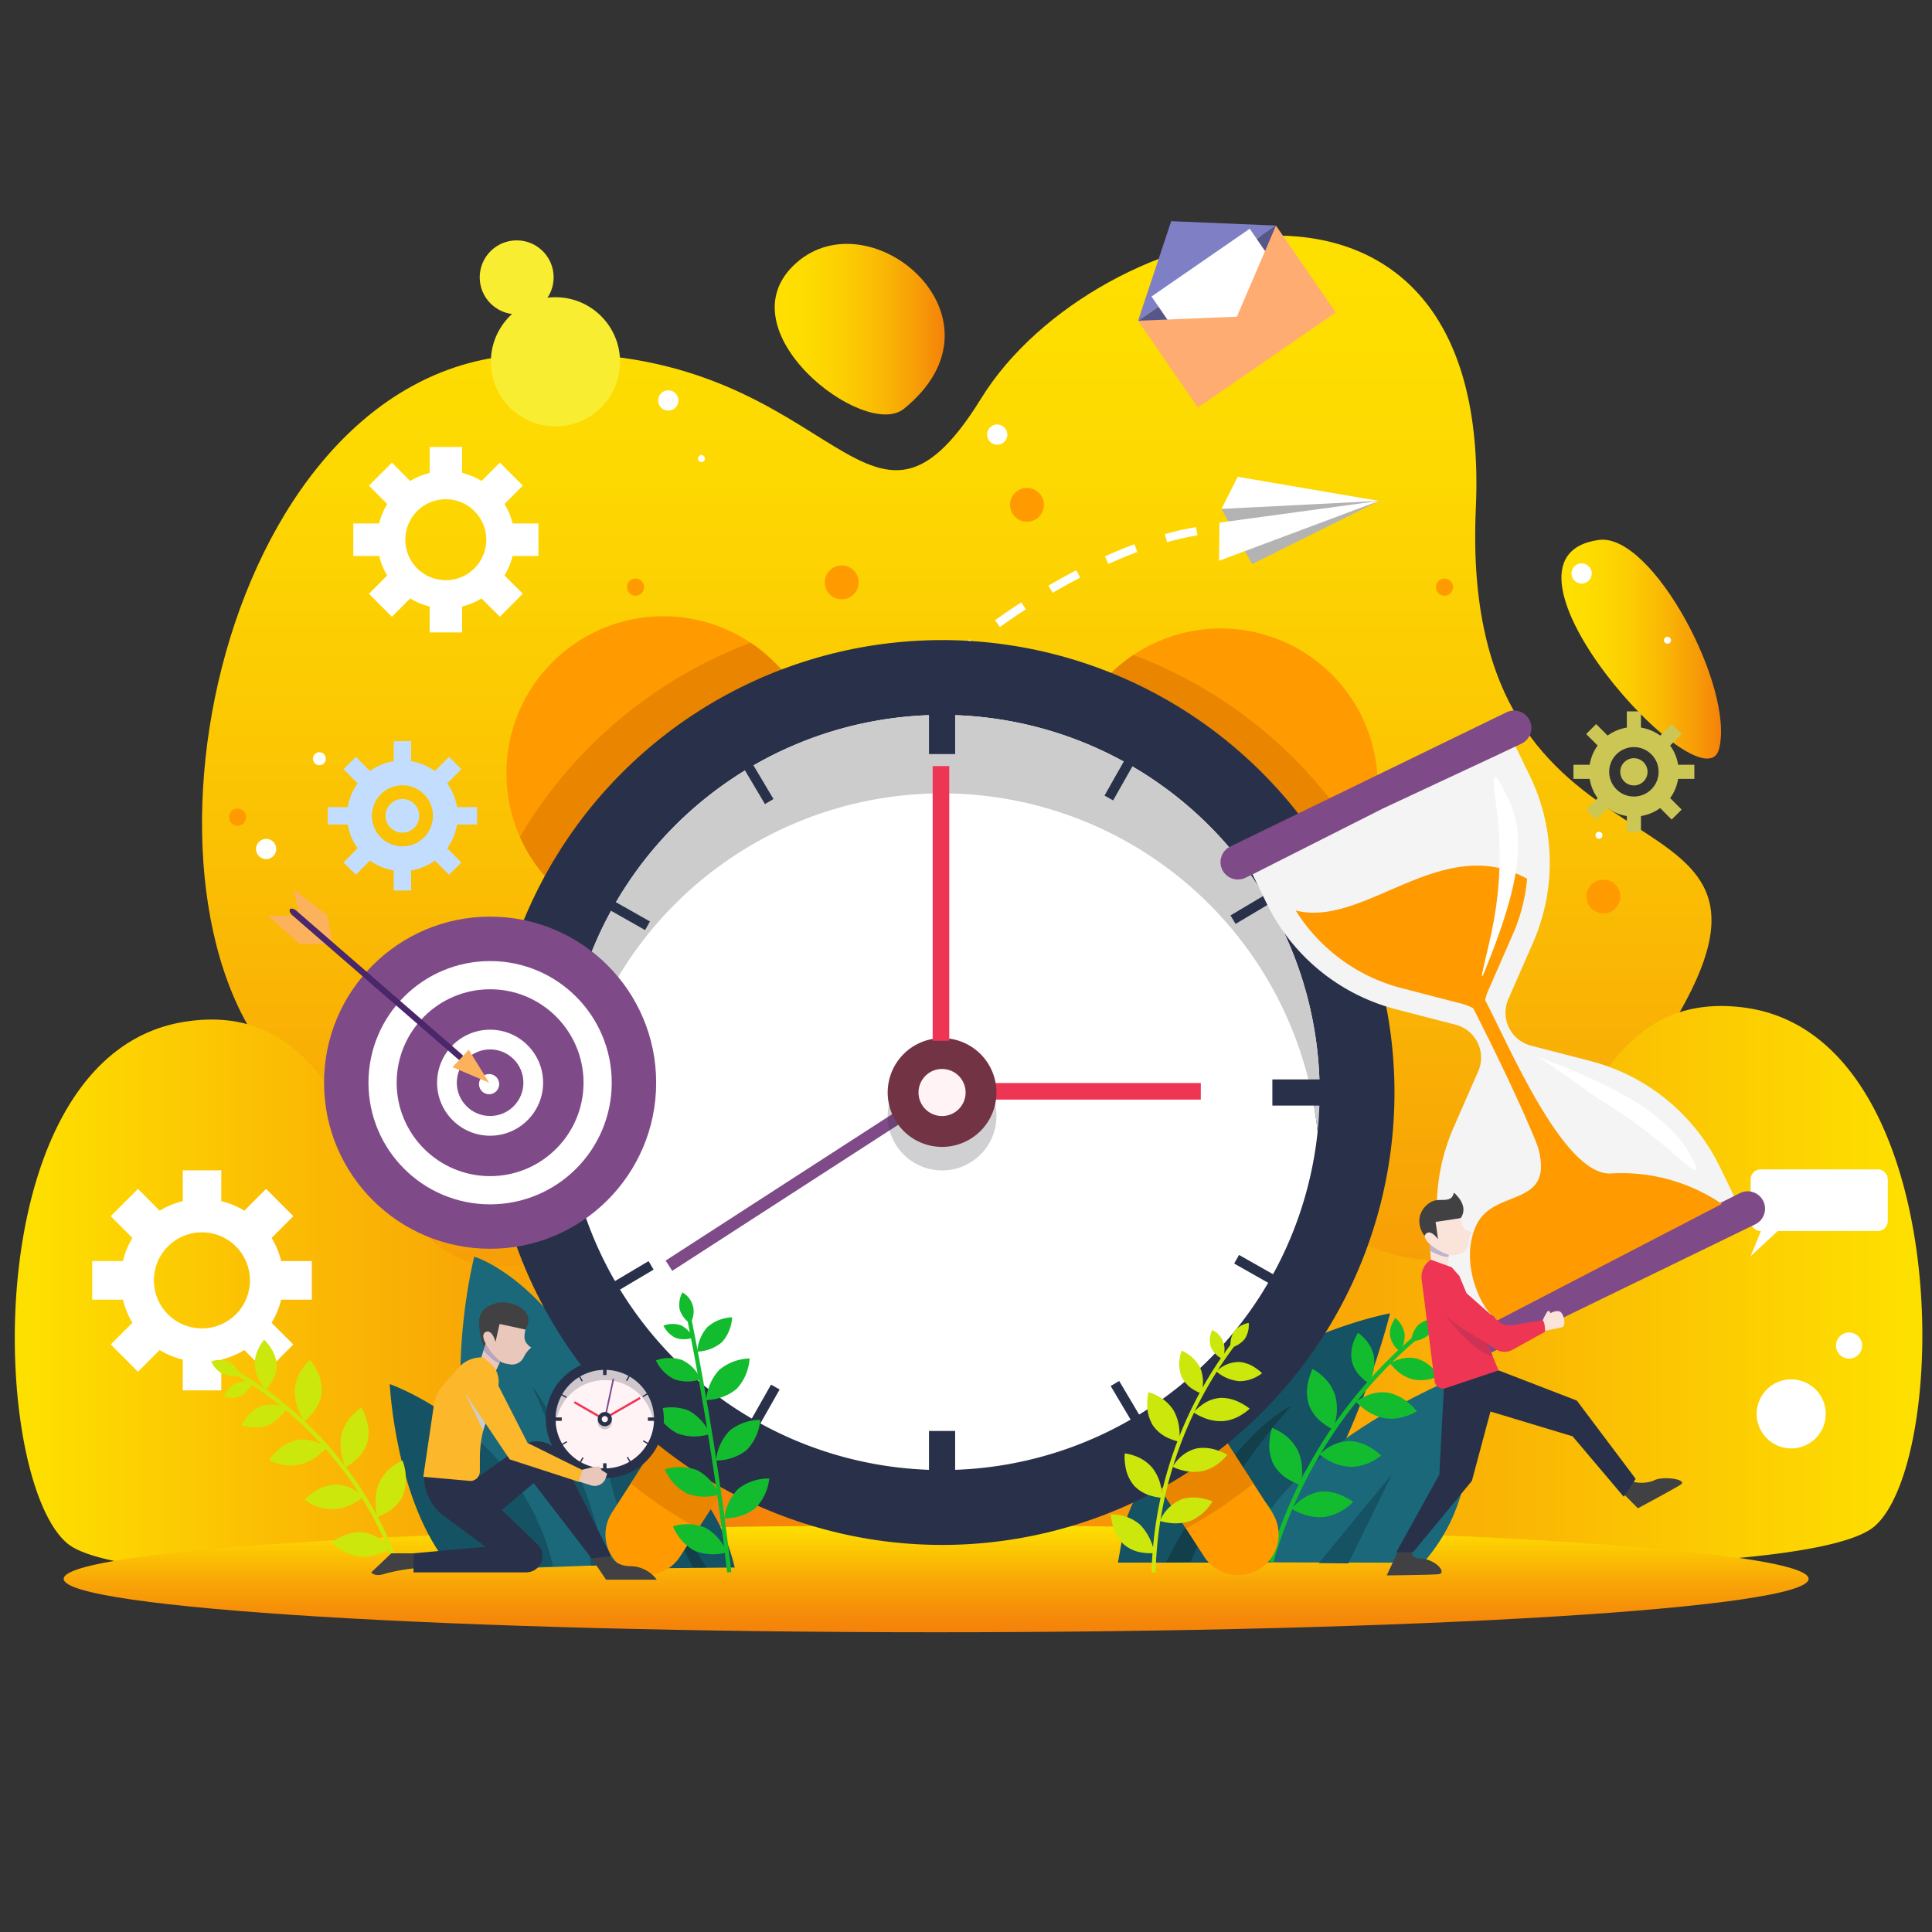 <svg xmlns="http://www.w3.org/2000/svg" xmlns:xlink="http://www.w3.org/1999/xlink" width="200" height="200" viewBox="0 0 200 200"><rect x="0" y="0" width="200" height="200" fill="#333333" stroke="none"/><defs><style>.cls-1{isolation:isolate;}.cls-2{fill:url(#linear-gradient);}.cls-3{fill:url(#linear-gradient-2);}.cls-4{fill:url(#linear-gradient-3);}.cls-5{fill:url(#linear-gradient-4);}.cls-6{fill:url(#linear-gradient-5);}.cls-7{fill:url(#linear-gradient-6);}.cls-8{fill:#fff;}.cls-9{fill:#565689;}.cls-10,.cls-34{fill:#7f7fc6;}.cls-11{fill:#ffac73;}.cls-12{fill:#ff9a00;}.cls-13{fill:#f9ed32;}.cls-14{fill:#c3ddff;}.cls-15{fill:#ccc755;}.cls-16{fill:#b3b3b3;}.cls-17{fill:#155263;}.cls-18{fill:#123f49;}.cls-19{fill:#1b687a;}.cls-20{fill:#13bc2f;}.cls-21{fill:#cce70c;}.cls-22{fill:#ea8500;}.cls-23{fill:#283149;}.cls-24{fill:#ccc;mix-blend-mode:multiply;}.cls-25{fill:#ef3554;}.cls-26{fill:#7f4a88;}.cls-27{fill:#2b2b3a;opacity:0.22;}.cls-28{fill:#723344;}.cls-29{fill:#fff3f6;}.cls-30{fill:#fcb15d;}.cls-31{fill:#4a266a;}.cls-32{fill:#414042;}.cls-33{fill:#eac7bb;}.cls-34{opacity:0.47;}.cls-35{fill:#fcb72b;}.cls-36{fill:#f4f4f4;}.cls-37{fill:#fae3d9;}.cls-38{fill:#ce3254;}</style><linearGradient id="linear-gradient" x1="99.044" y1="24.387" x2="99.044" y2="162.502" gradientUnits="userSpaceOnUse"><stop offset="0.011" stop-color="#fee000"/><stop offset="0.184" stop-color="#fdd801"/><stop offset="0.46" stop-color="#fbc003"/><stop offset="0.803" stop-color="#f79b07"/><stop offset="1" stop-color="#f5820a"/></linearGradient><linearGradient id="linear-gradient-2" x1="161.638" y1="67.198" x2="178.16" y2="67.198" gradientUnits="userSpaceOnUse"><stop offset="0.011" stop-color="#fee000"/><stop offset="0.202" stop-color="#fedb00"/><stop offset="0.412" stop-color="#fcce02"/><stop offset="0.632" stop-color="#fab804"/><stop offset="0.857" stop-color="#f79a07"/><stop offset="1" stop-color="#f5820a"/></linearGradient><linearGradient id="linear-gradient-3" x1="1.53" y1="134.344" x2="134.27" y2="134.344" gradientUnits="userSpaceOnUse"><stop offset="0.011" stop-color="#fee000"/><stop offset="0.022" stop-color="#fede00"/><stop offset="0.203" stop-color="#fbbd04"/><stop offset="0.388" stop-color="#f8a306"/><stop offset="0.579" stop-color="#f69108"/><stop offset="0.779" stop-color="#f5860a"/><stop offset="1" stop-color="#f5820a"/></linearGradient><linearGradient id="linear-gradient-4" x1="66.699" y1="133.195" x2="199" y2="133.195" gradientUnits="userSpaceOnUse"><stop offset="0" stop-color="#f5820a"/><stop offset="0.172" stop-color="#f68809"/><stop offset="0.408" stop-color="#f79a07"/><stop offset="0.68" stop-color="#fab604"/><stop offset="0.977" stop-color="#fede00"/><stop offset="0.989" stop-color="#fee000"/></linearGradient><linearGradient id="linear-gradient-5" x1="80.199" y1="34.074" x2="97.795" y2="34.074" xlink:href="#linear-gradient-2"/><linearGradient id="linear-gradient-6" x1="96.91" y1="157.914" x2="96.91" y2="168.97" gradientUnits="userSpaceOnUse"><stop offset="0.011" stop-color="#fee000"/><stop offset="0.092" stop-color="#fdd601"/><stop offset="0.501" stop-color="#f9a906"/><stop offset="0.818" stop-color="#f68c09"/><stop offset="1" stop-color="#f5820a"/></linearGradient></defs><g class="cls-1"><g id="Layer_1" data-name="Layer 1"><path class="cls-2" d="M37.913,159.702c-26.3-21.317,11.524-30.988-7.513-47.623s-8.444-72.94,23.016-75.322c33.224-2.515,35.765,24.533,48.18,4.446,11.731-18.981,53.03-29.671,51.182,11.433s35.396,27.039,21.134,52.094,9.2,51.083-1.715,57.771Z"/><path class="cls-3" d="M165.512,55.894c-13.007,1.782,10.771,27.95,12.437,21.66S171.07,55.133,165.512,55.894Z"/><path class="cls-4" d="M133.097,151.829C87.902,146.158,82.096,119.318,58.92,129.333s-17.785-26.83-39.645-23.586c-21.686,3.218-20.432,46.95-12.37,53.971s83.88,1.077,83.88,1.077,39.83.176,42.371-2.945a4.631,4.631,0,0,0-.059-6.021"/><path class="cls-5" d="M67.794,153.257c45.036-6.824,50.157-33.803,73.58-24.383s17.096-27.276,39.032-24.591c21.761,2.663,21.621,46.413,13.74,53.638s-83.825,3.219-83.825,3.219-39.813,1.193-42.432-1.862a4.631,4.631,0,0,1-.095-6.02"/><path class="cls-6" d="M93.572,42.319c11.537-9.333-3.389-22.01-11.158-15.088S89.49,45.621,93.572,42.319Z"/><path class="cls-7" d="M187.227,163.442c0,3.053-40.436,5.528-90.317,5.528s-90.316-2.475-90.316-5.528,40.436-5.528,90.316-5.528S187.227,160.389,187.227,163.442Z"/><circle class="cls-8" cx="27.551" cy="87.888" r="1.048"/><path class="cls-8" d="M69.965,40.76a1.048,1.048,0,1,1-1.478-.091A1.05,1.05,0,0,1,69.965,40.76Z"/><path class="cls-8" d="M33.733,78.546a.67.67,0,1,1-.67-.671A.67.67,0,0,1,33.733,78.546Z"/><circle class="cls-8" cx="165.523" cy="86.467" r="0.362"/><path class="cls-8" d="M72.885,47.237a.362.362,0,1,1-.51-.032A.362.362,0,0,1,72.885,47.237Z"/><path class="cls-8" d="M125.936,39.485a.361.361,0,1,1-.361-.362A.362.362,0,0,1,125.936,39.485Z"/><path class="cls-8" d="M104.279,44.991a1.047,1.047,0,1,1-1.047-1.049A1.048,1.048,0,0,1,104.279,44.991Z"/><path class="cls-8" d="M172.98,66.279a.361.361,0,1,1-.361-.362A.362.362,0,0,1,172.98,66.279Z"/><circle class="cls-8" cx="163.729" cy="59.364" r="1.048"/><polygon class="cls-9" points="117.812 33.201 132.088 23.351 129.133 34.358 117.812 33.201"/><polygon class="cls-10" points="132.088 23.351 121.242 22.896 117.812 33.201 132.088 23.351"/><polygon class="cls-8" points="134.991 31.852 124.824 38.867 119.203 30.695 129.369 23.68 134.991 31.852"/><polygon class="cls-11" points="132.088 23.351 138.275 32.345 123.999 42.196 117.812 33.201 128.042 32.782 132.088 23.351"/><path class="cls-8" d="M55.74,57.556V54.186H53.061a6.914,6.914,0,0,0-.836-2.014l1.898-1.901-2.377-2.381-1.898,1.901a7.046,7.046,0,0,0-2.011-.837V46.271H44.478v2.684a7.143,7.143,0,0,0-2.016.837l-1.892-1.901-2.378,2.381,1.892,1.901a7.053,7.053,0,0,0-.83,2.014H36.574v3.369h2.679a7.119,7.119,0,0,0,.83,2.014l-1.892,1.895,2.378,2.381,1.892-1.895a7.128,7.128,0,0,0,2.016.832v2.683h3.359V62.782a7.032,7.032,0,0,0,2.011-.832l1.898,1.895,2.377-2.381L52.225,59.57a6.977,6.977,0,0,0,.836-2.014ZM46.154,60.061a4.19,4.19,0,1,1,4.184-4.19A4.186,4.186,0,0,1,46.154,60.061Z"/><path class="cls-8" d="M32.282,134.542v-3.997H29.104a8.204,8.204,0,0,0-.991-2.389l2.251-2.255-2.82-2.825-2.251,2.255a8.355,8.355,0,0,0-2.386-.993v-3.184H18.921v3.184a8.473,8.473,0,0,0-2.392.993l-2.245-2.255-2.82,2.825,2.245,2.255a8.372,8.372,0,0,0-.985,2.389H9.545v3.997h3.179a8.447,8.447,0,0,0,.985,2.389L11.464,139.18l2.82,2.825,2.245-2.248a8.459,8.459,0,0,0,2.392.987v3.184H22.906v-3.184a8.341,8.341,0,0,0,2.386-.987l2.251,2.248,2.82-2.825-2.251-2.248a8.276,8.276,0,0,0,.991-2.389Zm-11.372,2.972a4.971,4.971,0,1,1,4.963-4.971A4.966,4.966,0,0,1,20.91,137.514Z"/><path class="cls-8" d="M195.421,122.099v4.293a1.036,1.036,0,0,1-1.035,1.044H184.029l-2.804,2.61,1.064-2.61h-.022a1.038,1.038,0,0,1-1.042-1.044V122.099a1.042,1.042,0,0,1,1.042-1.044h12.118A1.041,1.041,0,0,1,195.421,122.099Z"/><path class="cls-8" d="M189.001,146.37a3.575,3.575,0,1,1-3.575-3.58A3.578,3.578,0,0,1,189.001,146.37Z"/><path class="cls-8" d="M192.77,139.293a1.353,1.353,0,1,1-1.353-1.355A1.354,1.354,0,0,1,192.77,139.293Z"/><circle class="cls-12" cx="87.133" cy="60.285" r="1.751"/><circle class="cls-12" cx="106.312" cy="52.26" r="1.751"/><circle class="cls-12" cx="165.98" cy="92.809" r="1.751"/><path class="cls-12" d="M157.029,95.581a1.05,1.05,0,1,1-1.05-1.05A1.05,1.05,0,0,1,157.029,95.581Z"/><path class="cls-12" d="M129.286,52.852a.886.886,0,1,1-.886-.886A.886.886,0,0,1,129.286,52.852Z"/><path class="cls-12" d="M25.482,84.588a.886.886,0,1,1-.886-.886A.886.886,0,0,1,25.482,84.588Z"/><path class="cls-12" d="M66.678,60.78a.886.886,0,1,1-.886-.886A.886.886,0,0,1,66.678,60.78Z"/><path class="cls-12" d="M150.419,60.78a.886.886,0,1,1-.886-.886A.886.886,0,0,1,150.419,60.78Z"/><circle class="cls-13" cx="57.501" cy="37.454" r="6.686"/><circle class="cls-13" cx="53.486" cy="28.71" r="3.827"/><path class="cls-14" d="M42.241,78.76a5.723,5.723,0,1,0,5.111,5.112A5.724,5.724,0,0,0,42.241,78.76Zm-.047,8.807a3.159,3.159,0,1,1,2.579-2.579A3.162,3.162,0,0,1,42.194,87.567Z"/><path class="cls-14" d="M43.356,84.055a1.743,1.743,0,1,1-1.298-1.298A1.745,1.745,0,0,1,43.356,84.055Z"/><rect class="cls-14" x="40.758" y="76.727" width="1.803" height="2.49"/><rect class="cls-14" x="40.758" y="89.69" width="1.803" height="2.49"/><rect class="cls-14" x="45.341" y="78.625" width="1.803" height="2.49" transform="translate(70.021 -9.305) rotate(45)"/><rect class="cls-14" x="36.174" y="87.791" width="1.803" height="2.49" transform="translate(73.821 -0.137) rotate(45.002)"/><rect class="cls-14" x="47.239" y="83.208" width="1.803" height="2.49" transform="translate(132.594 36.312) rotate(90)"/><rect class="cls-14" x="34.276" y="83.208" width="1.803" height="2.49" transform="translate(119.631 49.276) rotate(90)"/><rect class="cls-14" x="45.341" y="87.791" width="1.803" height="2.49" transform="translate(141.899 119.296) rotate(135)"/><rect class="cls-14" x="36.174" y="78.625" width="1.803" height="2.49" transform="translate(119.769 110.13) rotate(135)"/><path class="cls-15" d="M169.612,75.288a4.635,4.635,0,1,0,4.139,4.139A4.635,4.635,0,0,0,169.612,75.288Zm-.038,7.132a2.558,2.558,0,1,1,2.088-2.088A2.56,2.56,0,0,1,169.574,82.42Z"/><path class="cls-15" d="M170.515,79.576a1.411,1.411,0,1,1-1.051-1.051A1.413,1.413,0,0,1,170.515,79.576Z"/><rect class="cls-15" x="168.411" y="73.642" width="1.46" height="2.017"/><rect class="cls-15" x="168.411" y="84.139" width="1.46" height="2.017"/><rect class="cls-15" x="171.844" y="75.457" width="2.017" height="1.46" transform="translate(-3.245 144.54) rotate(-45)"/><rect class="cls-15" x="164.421" y="82.88" width="2.017" height="1.46" transform="translate(-10.669 141.463) rotate(-44.999)"/><rect class="cls-15" x="173.381" y="79.168" width="2.017" height="1.46"/><rect class="cls-15" x="162.884" y="79.168" width="2.017" height="1.46"/><rect class="cls-15" x="172.122" y="82.602" width="1.46" height="2.017" transform="translate(-8.497 146.706) rotate(-44.997)"/><rect class="cls-15" x="164.699" y="75.179" width="1.46" height="2.017" transform="translate(-5.419 139.293) rotate(-45.001)"/><path class="cls-8" d="M88.037,83.168l-.835-.219a15.674,15.674,0,0,1,.551-1.686l.805.313A14.877,14.877,0,0,0,88.037,83.168Z"/><path class="cls-8" d="M89.965,78.701l-.745-.436a29.922,29.922,0,0,1,1.841-2.762l.692.516A28.972,28.972,0,0,0,89.965,78.701Zm3.834-5.189-.646-.572c.703-.793,1.468-1.599,2.275-2.394l.606.615C95.241,71.942,94.489,72.733,93.799,73.512Zm4.615-4.563-.57-.649c.812-.712,1.663-1.422,2.531-2.108l.535.677C100.054,67.546,99.214,68.246,98.413,68.949Zm5.096-4.038-.503-.701c.884-.634,1.8-1.259,2.722-1.857l.47.724C105.287,63.667,104.383,64.285,103.509,64.911Zm5.459-3.541-.435-.745c.954-.557,1.924-1.093,2.885-1.592l.398.766C110.868,60.292,109.91,60.82,108.968,61.37Zm5.772-2.989-.355-.787c1.03-.464,2.057-.888,3.052-1.26l.303.808C116.763,57.507,115.754,57.924,114.741,58.381Zm6.074-2.253-.235-.83a29.63,29.63,0,0,1,3.239-.733l.14.851A28.966,28.966,0,0,0,120.814,56.128Z"/><path class="cls-8" d="M128.792,55.272a12.377,12.377,0,0,0-1.661-.122l.008-.863a13.193,13.193,0,0,1,1.778.132Z"/><polygon class="cls-16" points="126.448 52.679 129.619 58.394 142.753 51.854 129.143 51.184 126.448 52.679"/><polygon class="cls-8" points="128.129 49.357 142.753 51.854 126.448 52.679 128.129 49.357"/><polygon class="cls-8" points="142.753 51.854 126.192 58.053 126.242 54.102 142.753 51.854"/><path class="cls-17" d="M116.465,157.632c6.194-17.845,27.431-21.679,27.431-21.679s-4.867,19.615-13.568,25.809h-14.6Z"/><path class="cls-18" d="M120.693,161.761s6.293-12.781,12.978-16.223a61.226,61.226,0,0,0-10.422,16.124Z"/><path class="cls-19" d="M147.342,161.776c7.633-8.718,3.574-19.253,3.574-19.253s-18.87,7.481-22.162,19.204Z"/><polygon class="cls-17" points="136.526 161.809 144.099 152.601 139.575 161.843 136.526 161.809"/><path class="cls-20" d="M131.813,161.735l-.438-.125a48.337,48.337,0,0,1,14.964-23.271l.296.346A47.884,47.884,0,0,0,131.813,161.735Z"/><path class="cls-20" d="M146.249,142.792a4.026,4.026,0,0,1-1.697-.953,4.682,4.682,0,0,1-.647-.71,4.219,4.219,0,0,1,.868-.394,3.545,3.545,0,0,1,1.933-.085,3.728,3.728,0,0,1,1.641,1.046,5.103,5.103,0,0,1,.603.746A4.255,4.255,0,0,1,146.249,142.792Z"/><path class="cls-20" d="M139.949,140.938a3.477,3.477,0,0,0,1.012,1.676,4.611,4.611,0,0,0,.751.598,4.761,4.761,0,0,0,.361-.892,4.275,4.275,0,0,0,.142-1.979,3.744,3.744,0,0,0-.921-1.734,4.264,4.264,0,0,0-.715-.642,5.214,5.214,0,0,0-.452.932A3.797,3.797,0,0,0,139.949,140.938Z"/><path class="cls-20" d="M143.904,138.319a2.739,2.739,0,0,0,1.016,1.596,3.12,3.12,0,0,0,.285-.565,2.772,2.772,0,0,0,.198-1.282,2.81,2.81,0,0,0-.954-1.632,3.279,3.279,0,0,0-.332.574A2.454,2.454,0,0,0,143.904,138.319Z"/><path class="cls-20" d="M146.863,137.111a2.794,2.794,0,0,0-.781,1.742,2.964,2.964,0,0,0,1.772-.631,2.914,2.914,0,0,0,.827-1.696A2.867,2.867,0,0,0,146.863,137.111Z"/><path class="cls-20" d="M143.452,146.828a5.064,5.064,0,0,1-2.197-.939,5.75,5.75,0,0,1-.887-.778,4.497,4.497,0,0,1,1.016-.588,4.05,4.05,0,0,1,2.338-.348,4.625,4.625,0,0,1,2.129,1.085,6.443,6.443,0,0,1,.829.839,4.833,4.833,0,0,1-.97.446A4.655,4.655,0,0,1,143.452,146.828Z"/><path class="cls-20" d="M135.509,145.462a4.232,4.232,0,0,0,1.488,1.897,5.673,5.673,0,0,0,1.006.614,6.918,6.918,0,0,0,.301-1.145,5.373,5.373,0,0,0-.104-2.437,4.625,4.625,0,0,0-1.363-1.996,5.139,5.139,0,0,0-.961-.684,6.583,6.583,0,0,0-.428,1.22A4.572,4.572,0,0,0,135.509,145.462Z"/><path class="cls-20" d="M139.893,151.846a5.054,5.054,0,0,1-2.308-.63,5.73,5.73,0,0,1-.984-.648,5.486,5.486,0,0,1,.919-.726,4.214,4.214,0,0,1,2.27-.665,4.613,4.613,0,0,1,2.26.783,6.4,6.4,0,0,1,.936.716,6.247,6.247,0,0,1-.892.582A4.895,4.895,0,0,1,139.893,151.846Z"/><path class="cls-20" d="M131.835,151.583a4.267,4.267,0,0,0,1.737,1.676,5.685,5.685,0,0,0,1.082.47,5.98,5.98,0,0,0,.128-1.182,5.001,5.001,0,0,0-.436-2.4,4.592,4.592,0,0,0-1.617-1.786,5.151,5.151,0,0,0-1.046-.546,5.145,5.145,0,0,0-.254,1.269A4.481,4.481,0,0,0,131.835,151.583Z"/><path class="cls-20" d="M137.172,157.035a5.111,5.111,0,0,1-2.378-.324,5.728,5.728,0,0,1-1.061-.513,4.729,4.729,0,0,1,2.988-1.792,4.585,4.585,0,0,1,2.334.476,6.452,6.452,0,0,1,1.023.588A5.333,5.333,0,0,1,137.172,157.035Z"/><path class="cls-20" d="M129.152,157.842a4.22,4.22,0,0,0,1.938,1.427,5.698,5.698,0,0,0,1.136.321,6.13,6.13,0,0,0-.77-3.506,4.666,4.666,0,0,0-1.852-1.563,5.144,5.144,0,0,0-1.109-.403,6.639,6.639,0,0,0-.077,1.298A4.434,4.434,0,0,0,129.152,157.842Z"/><path class="cls-19" d="M52.34,162.391c-8.111-13.716-3.245-32.298-3.245-32.298s13.126,3.687,19.32,31.708Z"/><path class="cls-17" d="M62.811,161.949c-2.95-12.585-7.718-18.435-7.718-18.435s5.484,11.981,6.074,18.569Z"/><path class="cls-17" d="M57.255,162.155c-3.343-14.158-16.911-18.877-16.911-18.877s.59,12.29,6.292,18.976Z"/><polygon class="cls-18" points="53.678 162.142 45.862 149.901 51.982 162.142 53.678 162.142"/><path class="cls-17" d="M76.06,162.27c-2.743-11.619-13.878-15.492-13.878-15.492s.484,10.086,5.164,15.573Z"/><polygon class="cls-18" points="73.125 162.26 66.71 152.215 71.733 162.26 73.125 162.26"/><path class="cls-21" d="M41.37,162.199l-.414.144a37.752,37.752,0,0,0-16.629-20.046l.219-.379A38.188,38.188,0,0,1,41.37,162.199Z"/><path class="cls-21" d="M28.645,141.356a3.36,3.36,0,0,1-.58,1.803,4.449,4.449,0,0,1-.573.725,5.088,5.088,0,0,1-.525-.771,3.895,3.895,0,0,1-.592-1.814,3.664,3.664,0,0,1,.456-1.84,4.036,4.036,0,0,1,.519-.765,4.718,4.718,0,0,1,.644.789A3.478,3.478,0,0,1,28.645,141.356Z"/><path class="cls-21" d="M27.594,147.585a4.022,4.022,0,0,0,1.546-1.072,4.52,4.52,0,0,0,.559-.737,4.362,4.362,0,0,0-.877-.285,3.136,3.136,0,0,0-1.848.096,3.639,3.639,0,0,0-1.466,1.168,5.033,5.033,0,0,0-.505.773,3.813,3.813,0,0,0,.817.187A3.611,3.611,0,0,0,27.594,147.585Z"/><path class="cls-21" d="M24.917,144.494a2.907,2.907,0,0,0,1.236-1.332,2.86,2.86,0,0,0-.59-.128,2.084,2.084,0,0,0-1.206.184,2.811,2.811,0,0,0-1.174,1.389,2.661,2.661,0,0,0,.564.079A2.405,2.405,0,0,0,24.917,144.494Z"/><path class="cls-21" d="M23.08,142.253a2.833,2.833,0,0,0,1.794.11,2.637,2.637,0,0,0-1.178-1.399,2.686,2.686,0,0,0-1.822-.039A2.736,2.736,0,0,0,23.08,142.253Z"/><path class="cls-21" d="M33.292,144.242a4.027,4.027,0,0,1-.995,2.101,5.443,5.443,0,0,1-.816.786,8.143,8.143,0,0,1-.524-1.013,5.298,5.298,0,0,1-.441-2.312,4.438,4.438,0,0,1,.82-2.176,4.835,4.835,0,0,1,.746-.854,6.492,6.492,0,0,1,.695,1.06A4.47,4.47,0,0,1,33.292,144.242Z"/><path class="cls-21" d="M30.945,151.629a5.007,5.007,0,0,0,2.062-1.017,5.54,5.54,0,0,0,.815-.79,2.339,2.339,0,0,0-.27-.173,5.792,5.792,0,0,0-.737-.337,3.77,3.77,0,0,0-2.257-.196,4.436,4.436,0,0,0-1.968,1.176,6.352,6.352,0,0,0-.744.856,4.464,4.464,0,0,0,.938.355A4.592,4.592,0,0,0,30.945,151.629Z"/><path class="cls-21" d="M38.025,149.345a4.032,4.032,0,0,1-1.327,1.905,5.465,5.465,0,0,1-.936.641,5.78,5.78,0,0,1-.342-1.092,4.99,4.99,0,0,1-.052-2.352,4.452,4.452,0,0,1,1.169-2.007,4.859,4.859,0,0,1,.878-.719,5.164,5.164,0,0,1,.499,1.166A4.256,4.256,0,0,1,38.025,149.345Z"/><path class="cls-21" d="M34.488,156.237a4.955,4.955,0,0,0,2.2-.659,5.524,5.524,0,0,0,.934-.642,5.213,5.213,0,0,0-.894-.679,4.045,4.045,0,0,0-2.195-.566,4.477,4.477,0,0,0-2.144.839,6.331,6.331,0,0,0-.875.721,6.946,6.946,0,0,0,.863.508A4.727,4.727,0,0,0,34.488,156.237Z"/><path class="cls-21" d="M41.693,154.877a3.982,3.982,0,0,1-1.605,1.664,5.481,5.481,0,0,1-1.027.483,5.709,5.709,0,0,1-.176-1.125,5.324,5.324,0,0,1,.323-2.331,4.482,4.482,0,0,1,1.482-1.803,4.822,4.822,0,0,1,.979-.57A5.233,5.233,0,0,1,41.693,154.877Z"/><path class="cls-21" d="M37.089,161.109a5.035,5.035,0,0,0,2.286-.296,5.499,5.499,0,0,0,1.026-.481,4.431,4.431,0,0,0-2.858-1.721,4.392,4.392,0,0,0-2.235.478,6.362,6.362,0,0,0-.979.571,4.346,4.346,0,0,0,.76.64A4.824,4.824,0,0,0,37.089,161.109Z"/><path class="cls-12" d="M64.6,162.381h0a4.197,4.197,0,0,1-1.251-5.802l6.974-10.807,7.053,4.552L70.402,161.13A4.197,4.197,0,0,1,64.6,162.381Z"/><path class="cls-12" d="M130.444,162.381h0a4.197,4.197,0,0,0,1.251-5.802l-6.974-10.807-7.053,4.552,6.974,10.807A4.197,4.197,0,0,0,130.444,162.381Z"/><path class="cls-22" d="M77.377,150.319l-5.114,7.927a50.097,50.097,0,0,1-6.967-4.684l5.029-7.792Z"/><path class="cls-22" d="M129.751,153.562a51.371,51.371,0,0,1-6.967,4.684l-5.114-7.927,7.051-4.549Z"/><path class="cls-12" d="M134.796,95.858,111.82,72.881l3.063-3.064a16.247,16.247,0,0,1,22.977,0h0a16.247,16.247,0,0,1,0,22.977Z"/><path class="cls-22" d="M141.218,87.895a16.122,16.122,0,0,1-3.361,4.903l-3.058,3.058L111.817,72.882l3.066-3.067a15.708,15.708,0,0,1,2.451-2.013A46.961,46.961,0,0,1,141.218,87.895Z"/><path class="cls-12" d="M60.247,94.594,83.224,71.617,80.16,68.554a16.247,16.247,0,0,0-22.977,0h0a16.247,16.247,0,0,0,0,22.977Z"/><path class="cls-22" d="M53.826,86.631a16.124,16.124,0,0,0,3.361,4.903l3.058,3.058L83.227,71.619,80.16,68.552a15.725,15.725,0,0,0-2.451-2.013A46.96,46.96,0,0,0,53.826,86.631Z"/><circle class="cls-23" cx="97.522" cy="113.096" r="46.834" transform="translate(-34.618 182.668) rotate(-76.996)"/><path class="cls-8" d="M136.61,113.109h-.846a39.811,39.811,0,0,1,.635,4.057,39.087,39.087,0,0,1-77.749-.008c-.038-.332-.068-.665-.091-1.005q-.034-.34-.045-.68c-.053-.786-.076-1.571-.076-2.372A39.084,39.084,0,0,1,97.52,74.011h.204a39.096,39.096,0,0,1,38.886,39.09Z"/><path class="cls-24" d="M136.608,113.1v.008a40.305,40.305,0,0,1-.211,4.061A39.093,39.093,0,0,0,97.722,82.132H97.52a39.083,39.083,0,0,0-38.87,35.028,37.953,37.953,0,0,1-.211-4.06A39.083,39.083,0,0,1,97.52,74.011h.202A39.09,39.09,0,0,1,136.608,113.1Z"/><rect class="cls-23" x="96.168" y="72.344" width="2.708" height="5.717"/><rect class="cls-23" x="96.168" y="148.132" width="2.708" height="5.717"/><rect class="cls-23" x="131.715" y="111.742" width="6.559" height="2.708"/><rect class="cls-23" x="56.769" y="111.742" width="6.559" height="2.708"/><rect class="cls-23" x="129.62" y="129.121" width="1.023" height="4.874" transform="translate(-48.483 179.917) rotate(-60.462)"/><rect class="cls-23" x="64.4" y="92.197" width="1.023" height="4.874" transform="translate(-49.421 104.493) rotate(-60.481)"/><rect class="cls-23" x="116.148" y="142.877" width="1.023" height="4.874" transform="translate(-57.825 79.888) rotate(-30.688)"/><rect class="cls-23" x="77.872" y="78.442" width="1.023" height="4.874" transform="translate(-30.313 51.377) rotate(-30.712)"/><rect class="cls-23" x="76.623" y="145.195" width="4.874" height="1.023" transform="translate(-86.685 142.646) rotate(-60.458)"/><rect class="cls-23" x="113.547" y="79.975" width="4.874" height="1.023" transform="translate(-11.196 141.769) rotate(-60.486)"/><rect class="cls-23" x="62.867" y="131.723" width="4.874" height="1.023" transform="translate(-58.347 51.854) rotate(-30.691)"/><rect class="cls-23" x="127.302" y="93.447" width="4.874" height="1.023" transform="translate(-29.789 79.427) rotate(-30.708)"/><rect class="cls-25" x="101.471" y="112.115" width="22.836" height="1.715"/><rect class="cls-26" x="81.12" y="108.052" width="1.264" height="29.782" transform="translate(140.624 -12.454) rotate(57.122)"/><circle class="cls-27" cx="97.522" cy="115.533" r="5.63"/><path class="cls-28" d="M103.152,113.096a5.63,5.63,0,1,1-5.63-5.63A5.63,5.63,0,0,1,103.152,113.096Z"/><path class="cls-29" d="M99.959,113.096a2.437,2.437,0,1,1-2.437-2.437A2.437,2.437,0,0,1,99.959,113.096Z"/><rect class="cls-25" x="83.193" y="92.663" width="28.432" height="1.715" transform="translate(3.888 190.93) rotate(-90)"/><circle class="cls-26" cx="50.735" cy="112.081" r="17.191"/><circle class="cls-8" cx="50.735" cy="112.081" r="12.592"/><circle class="cls-26" cx="50.735" cy="112.081" r="9.672"/><circle class="cls-8" cx="50.735" cy="112.081" r="5.488"/><circle class="cls-26" cx="50.735" cy="112.081" r="3.446"/><path class="cls-8" d="M51.674,112.23a1.043,1.043,0,1,1-1.043-1.043A1.043,1.043,0,0,1,51.674,112.23Z"/><polygon class="cls-30" points="34.398 97.57 33.862 94.726 30.389 92.047 30.918 94.557 34.398 97.57"/><polygon class="cls-30" points="33.92 97.726 31.026 97.726 27.75 94.809 30.565 94.809 33.92 97.726"/><path class="cls-31" d="M48.039,109.768c-.113.131-.42.052-.681-.175L30.287,94.77c-.261-.227-.382-.519-.268-.649s.42-.052.681.175l17.071,14.823C48.032,109.345,48.152,109.637,48.039,109.768Z"/><polygon class="cls-30" points="50.631 112.081 48.524 108.669 46.84 110.474 50.631 112.081"/><path class="cls-20" d="M75.707,162.733l-.431.05q-1.524-13.194-4.133-26.233l.426-.085Q74.186,149.505,75.707,162.733Z"/><path class="cls-20" d="M74.746,138.931a4.118,4.118,0,0,1-2.566.986,4.214,4.214,0,0,1,1.053-2.544,4.144,4.144,0,0,1,2.558-1.007A4.17,4.17,0,0,1,74.746,138.931Z"/><path class="cls-20" d="M69.801,142.78a4.197,4.197,0,0,0,2.748-.002,4.097,4.097,0,0,0-1.903-1.976,4.168,4.168,0,0,0-2.747.024A4.151,4.151,0,0,0,69.801,142.78Z"/><path class="cls-20" d="M69.941,138.498a2.744,2.744,0,0,0,1.803-.025,2.689,2.689,0,0,0-1.264-1.282,2.733,2.733,0,0,0-1.803.035A2.732,2.732,0,0,0,69.941,138.498Z"/><path class="cls-20" d="M70.361,135.568a2.736,2.736,0,0,0,1.09,1.434,2.281,2.281,0,0,0-.813-3.213A2.725,2.725,0,0,0,70.361,135.568Z"/><path class="cls-20" d="M76.272,143.765a5.043,5.043,0,0,1-3.167,1.161,5.189,5.189,0,0,1,1.338-3.104,5.081,5.081,0,0,1,3.156-1.192A5.112,5.112,0,0,1,76.272,143.765Z"/><path class="cls-20" d="M70.124,148.388a5.16,5.16,0,0,0,3.372.057,5.01,5.01,0,0,0-2.293-2.463,5.117,5.117,0,0,0-3.371-.024A5.089,5.089,0,0,0,70.124,148.388Z"/><path class="cls-20" d="M77.311,150.09a5.043,5.043,0,0,1-3.19,1.098,5.188,5.188,0,0,1,1.4-3.077A5.081,5.081,0,0,1,78.7,146.982,5.112,5.112,0,0,1,77.311,150.09Z"/><path class="cls-20" d="M71.073,154.59a5.157,5.157,0,0,0,3.37.124A5.016,5.016,0,0,0,72.2,152.206a5.12,5.12,0,0,0-3.371-.09A5.087,5.087,0,0,0,71.073,154.59Z"/><path class="cls-20" d="M78.184,156.135a5.04,5.04,0,0,1-3.209,1.037,5.196,5.196,0,0,1,1.456-3.05,5.085,5.085,0,0,1,3.201-1.069A5.107,5.107,0,0,1,78.184,156.135Z"/><path class="cls-20" d="M71.862,160.516a5.161,5.161,0,0,0,3.368.187,5.01,5.01,0,0,0-2.196-2.55,5.115,5.115,0,0,0-3.367-.154A5.096,5.096,0,0,0,71.862,160.516Z"/><circle class="cls-23" cx="62.61" cy="146.909" r="6.109"/><path class="cls-29" d="M62.636,141.811H62.61a5.098,5.098,0,1,0,5.098,5.099V146.91A5.098,5.098,0,0,0,62.636,141.811Z"/><rect class="cls-25" x="62.811" y="145.526" width="3.708" height="0.224" transform="translate(-64.155 51.844) rotate(-30)"/><path class="cls-27" d="M67.708,146.91v.001a5.252,5.252,0,0,1-.027.53,5.099,5.099,0,0,0-5.045-4.57H62.61a5.098,5.098,0,0,0-5.07,4.569,4.974,4.974,0,0,1-.027-.53,5.098,5.098,0,0,1,5.097-5.098h.026A5.098,5.098,0,0,1,67.708,146.91Z"/><rect class="cls-23" x="62.434" y="141.594" width="0.353" height="0.746"/><rect class="cls-23" x="62.434" y="151.479" width="0.353" height="0.746"/><rect class="cls-23" x="67.07" y="146.732" width="0.856" height="0.353"/><rect class="cls-23" x="57.295" y="146.732" width="0.856" height="0.353"/><rect class="cls-23" x="66.797" y="148.999" width="0.133" height="0.636" transform="translate(-96.011 133.881) rotate(-60.464)"/><rect class="cls-23" x="58.29" y="144.183" width="0.133" height="0.636" transform="translate(-96.139 124.08) rotate(-60.479)"/><rect class="cls-23" x="65.04" y="150.793" width="0.133" height="0.636" transform="translate(-68.018 54.409) rotate(-30.696)"/><rect class="cls-23" x="60.047" y="142.389" width="0.133" height="0.636" transform="translate(-64.484 50.76) rotate(-30.732)"/><rect class="cls-23" x="59.884" y="151.095" width="0.636" height="0.133" transform="translate(-100.986 128.964) rotate(-60.443)"/><rect class="cls-23" x="64.7" y="142.589" width="0.636" height="0.133" transform="translate(-91.159 128.996) rotate(-60.499)"/><rect class="cls-23" x="58.09" y="149.338" width="0.636" height="0.133" transform="translate(-68.086 50.751) rotate(-30.696)"/><rect class="cls-23" x="66.494" y="144.346" width="0.636" height="0.133" transform="translate(-64.36 54.341) rotate(-30.696)"/><rect class="cls-25" x="59.256" y="145.779" width="2.978" height="0.224" transform="matrix(-0.866, -0.5, 0.5, -0.866, 40.405, 302.609)"/><rect class="cls-26" x="63.014" y="142.684" width="0.165" height="3.884" transform="translate(94.537 299.252) rotate(-167.923)"/><path class="cls-27" d="M63.344,147.227a.734.734,0,1,1-.734-.734A.734.734,0,0,1,63.344,147.227Z"/><path class="cls-23" d="M63.344,146.909a.734.734,0,1,1-.734-.734A.734.734,0,0,1,63.344,146.909Z"/><path class="cls-29" d="M62.928,146.909a.318.318,0,1,1-.318-.318A.318.318,0,0,1,62.928,146.909Z"/><path class="cls-32" d="M50.13,139.51l.449-1.139.717.544a7.374,7.374,0,0,0,.475-1.821c.535.19,2.633.552,2.633.552,1.183-2.037-1.438-3.022-2.837-2.791-1.174.311-1.791.711-1.963,1.773A6.975,6.975,0,0,0,50.13,139.51Z"/><path class="cls-33" d="M54.403,137.642s-.288.889.071,1.36.537.479.537.479a2.972,2.972,0,0,0-.773.973,1.347,1.347,0,0,1-1.55.765c-.804-.12-.894-.306-.894-.306l-.683,1.487a6.132,6.132,0,0,1-1.342-1.694l.502-1.624s-.583-1.018.069-1.219.955,1.053.955,1.053l.42-1.862Z"/><path class="cls-34" d="M51.794,140.912a5.988,5.988,0,0,1-1.522-1.831l-.218.706s1.012,1.218,1.639,1.302Z"/><path class="cls-33" d="M59.707,153.295l1.496.472a1.202,1.202,0,0,0,1.504-.771l.145-.441-.578-.37-.2-.372h-.458l-1.516.373Z"/><path class="cls-32" d="M61.231,161.304l1.511,2.224H67.985a3.43,3.43,0,0,0-2.753-1.399,2.658,2.658,0,0,1-2.491-1.634l-1.458.604"/><path class="cls-23" d="M48.624,153.525l5.35-3.803a2.794,2.794,0,0,1,2.708-.295h0a2.793,2.793,0,0,1,1.41,1.325l5.165,10.348-2.027.204-5.984-7.779-4.701,3.954Z"/><path class="cls-32" d="M42.811,160.799h-2.3l-2.078,1.972s.359.529,1.459.125A20.297,20.297,0,0,1,43.62,162.29Z"/><path class="cls-23" d="M47.698,152.186l.164.194,7.778,7.495a1.683,1.683,0,0,1,.515,1.212h0a1.684,1.684,0,0,1-1.684,1.684H42.811v-1.972l7.456-.68-4.309-3.193a5.12,5.12,0,0,1-2.056-3.717l.161-1.023Z"/><path class="cls-35" d="M50.018,140.515h-.175a3.181,3.181,0,0,0-2.387,1.078l-1.59,1.804a3.987,3.987,0,0,0-.953,2.056l-1.092,7.422,4.784.424a.983.983,0,0,0,1.069-.976l.003-1.421a11.674,11.674,0,0,1,1.341-5.405l.384-.731.199-1.417a2.451,2.451,0,0,0-.854-2.221Z"/><polygon class="cls-24" points="50.412 146.85 50.022 148.084 47.698 143.291 50.412 146.85"/><polygon class="cls-35" points="50.462 141.227 54.615 149.373 60.301 152.186 59.897 153.393 52.769 151.078 47.698 143.559 48.164 141.639 50.462 141.227"/><path class="cls-21" d="M119.626,162.758l-.415-.009a41.14,41.14,0,0,1,8.317-23.74l.33.251A40.727,40.727,0,0,0,119.626,162.758Z"/><path class="cls-21" d="M128.321,142.982a4.253,4.253,0,0,1-2.412-1.015,3.82,3.82,0,0,1,.693-.521,3.214,3.214,0,0,1,1.701-.452,3.394,3.394,0,0,1,1.662.613,4.686,4.686,0,0,1,.682.547A3.868,3.868,0,0,1,128.321,142.982Z"/><path class="cls-21" d="M122.354,142.592a3.149,3.149,0,0,0,1.236,1.285,4.207,4.207,0,0,0,.788.379,4.333,4.333,0,0,0,.141-.865,3.933,3.933,0,0,0-.269-1.788,3.877,3.877,0,0,0-1.925-1.788,4.783,4.783,0,0,0-.219.922A3.46,3.46,0,0,0,122.354,142.592Z"/><path class="cls-21" d="M125.356,139.467a2.487,2.487,0,0,0,1.216,1.221,2.856,2.856,0,0,0,.143-.559,2.179,2.179,0,0,0-1.238-2.448,3.014,3.014,0,0,0-.186.576A2.234,2.234,0,0,0,125.356,139.467Z"/><path class="cls-21" d="M127.759,137.814a2.539,2.539,0,0,0-.36,1.702,2.706,2.706,0,0,0,1.455-.903,2.658,2.658,0,0,0,.413-1.668A2.611,2.611,0,0,0,127.759,137.814Z"/><path class="cls-21" d="M126.66,147.109a4.644,4.644,0,0,1-2.141-.385,5.239,5.239,0,0,1-.947-.508,4.031,4.031,0,0,1,.781-.729,3.656,3.656,0,0,1,2.003-.78,4.211,4.211,0,0,1,2.107.538,5.91,5.91,0,0,1,.905.579,4.35,4.35,0,0,1-.767.585A4.246,4.246,0,0,1,126.66,147.109Z"/><path class="cls-21" d="M119.334,147.541a3.831,3.831,0,0,0,1.716,1.371,5.161,5.161,0,0,0,1.02.332,6.411,6.411,0,0,0,.028-1.078,4.948,4.948,0,0,0-.597-2.143,4.214,4.214,0,0,0-1.619-1.493,4.643,4.643,0,0,0-.993-.409,6.053,6.053,0,0,0-.131,1.178A4.162,4.162,0,0,0,119.334,147.541Z"/><path class="cls-21" d="M124.564,152.271a4.634,4.634,0,0,1-2.177-.068,5.222,5.222,0,0,1-1.01-.364,4.984,4.984,0,0,1,.658-.838,3.815,3.815,0,0,1,1.869-1.066,4.202,4.202,0,0,1,2.166.223,5.883,5.883,0,0,1,.979.439,5.723,5.723,0,0,1-.665.695A4.479,4.479,0,0,1,124.564,152.271Z"/><path class="cls-21" d="M117.378,153.772a3.865,3.865,0,0,0,1.901,1.105,5.171,5.171,0,0,0,1.059.179,5.459,5.459,0,0,0-.145-1.074,4.579,4.579,0,0,0-.903-2.032,4.181,4.181,0,0,0-1.813-1.237,4.664,4.664,0,0,0-1.043-.259,4.661,4.661,0,0,0,.046,1.185A4.073,4.073,0,0,0,117.378,153.772Z"/><path class="cls-21" d="M123.292,157.42a4.691,4.691,0,0,1-2.173.238,5.221,5.221,0,0,1-1.051-.217,4.27,4.27,0,0,1,2.246-2.237,4.175,4.175,0,0,1,2.167-.085,5.922,5.922,0,0,1,1.032.298A4.858,4.858,0,0,1,123.292,157.42Z"/><path class="cls-21" d="M116.394,159.926a3.82,3.82,0,0,0,2.032.821,5.183,5.183,0,0,0,1.075.025,5.644,5.644,0,0,0-1.468-2.925,4.252,4.252,0,0,0-1.983-.972,4.649,4.649,0,0,0-1.069-.109,6.12,6.12,0,0,0,.221,1.171A4.03,4.03,0,0,0,116.394,159.926Z"/><path class="cls-26" d="M157.52,76.973,128.932,90.865a1.798,1.798,0,0,1-2.403-.831h0a1.798,1.798,0,0,1,.831-2.403l28.587-13.892a1.798,1.798,0,0,1,2.403.831h0A1.798,1.798,0,0,1,157.52,76.973Z"/><path class="cls-26" d="M181.704,126.74,153.117,140.632a1.798,1.798,0,0,1-2.403-.831h0a1.798,1.798,0,0,1,.831-2.403l28.587-13.892a1.798,1.798,0,0,1,2.403.831h0A1.798,1.798,0,0,1,181.704,126.74Z"/><path class="cls-36" d="M156.203,106.374a3.511,3.511,0,0,0,2.28,1.868l6.165,1.596a20.658,20.658,0,0,1,13.398,10.967l1.46,3.004-13.462,6.798-.052.029-.052.022-13.665,6.385-1.46-3.004a20.661,20.661,0,0,1-.342-17.312l2.552-5.833a3.515,3.515,0,0,0-2.34-4.815l-6.163-1.597a20.661,20.661,0,0,1-13.4-10.966l-1.46-3.004,13.464-6.799.05-.027.055-.024,13.663-6.384,1.46,3.004a20.658,20.658,0,0,1,.344,17.311l-2.555,5.834A3.512,3.512,0,0,0,156.203,106.374Z"/><path class="cls-12" d="M152.266,103.907s7.366,14.206,8.418,19.225c.562,2.681-5.747,4.978-5.99,13.721L178.25,124.63a18.488,18.488,0,0,0-11.414-3.157c-5.655.462-12.385-17.727-13.842-19.104S152.266,103.907,152.266,103.907Z"/><path class="cls-12" d="M158.822,117.547c2.914,7.892-4.047,5.14-5.99,9.268s.89,9.309,1.983,9.552,8.864-10.806,8.864-10.806l-4.857-8.014"/><path class="cls-8" d="M159.227,109.412c8.823,3.238,13.68,6.395,15.704,10.037s-.809.567-3.885-1.862-5.1-3.4-7.366-5.1S159.227,109.412,159.227,109.412Z"/><path class="cls-32" d="M150.551,123.497c1.27,1.189,1.003,2.12.654,2.61,0,0-1.985.394-2.526.405a6.9,6.9,0,0,1,.19,1.781l-1.446-.423a2.524,2.524,0,0,1-.483-1.736,2.33,2.33,0,0,1,1.502-1.836c.745-.22,1.842.217,2.04-.773Z"/><path class="cls-37" d="M151.205,126.107s.045.889.524,1.187.64.244.64.244a2.83,2.83,0,0,0-.359,1.128,1.283,1.283,0,0,1-1.121,1.206c-.756.166-.9.03-.9.03l-.104,1.555a5.84,5.84,0,0,1-1.768-1.053l-.103-1.616s-.864-.709-.351-1.109,1.206.614,1.206.614l-.257-1.8Z"/><path class="cls-34" d="M149.99,129.902a5.705,5.705,0,0,1-1.976-1.114l.045.702s1.313.742,1.9.604Z"/><path class="cls-32" d="M167.881,154.45l1.671,1.686s3.46-1.848,4.388-2.419-1.893-.981-2.778-.433a3.598,3.598,0,0,1-2.493-.015Z"/><path class="cls-32" d="M144.815,160.399l-1.263,2.687s4.205-.039,5.293-.117-.273-1.637-1.901-1.639c-1.041-.001-.825-1.196-.825-1.196Z"/><polygon class="cls-23" points="155.13 141.86 163.234 144.988 169.327 153.092 168.091 154.945 162.795 148.688 154.292 146.12 152.37 153.301 146.27 160.696 144.54 160.696 149.002 152.642 149.565 141.851 155.13 141.86"/><path class="cls-25" d="M150.279,131.184l-2.162-.78h0a2.123,2.123,0,0,0-.929,2.188l1.318,10.377a.888.888,0,0,0,1.089.752L155.13,141.86l-4.061-9.781Z"/><path class="cls-38" d="M153.978,139.087s-3.823-2.138-4.468-3.044c0,0,3.013,4.023,5.014,4.36Z"/><path class="cls-37" d="M159.774,137.794s1.427-.273,1.912-.395.212-1.396-.182-1.609-1.002.152-1.002.152-.121-.395-.334-.152a6.602,6.602,0,0,0-.577,1.153Z"/><path class="cls-25" d="M149.935,132.218l5.186,4.569a1.681,1.681,0,0,0,1.378.398s2.231-.373,3.137-.505c.301-.044.316,1.177.316,1.177l-3.386,1.875a1.68,1.68,0,0,1-1.76-.081l-5.296-3.607-.879-2.382Z"/><path class="cls-12" d="M158.086,90.968a18.371,18.371,0,0,1-1.464,5.719l-2.551,5.831a5.652,5.652,0,0,0-.481,2.588,5.77,5.77,0,0,0-2.34-1.221l-6.16-1.596a18.354,18.354,0,0,1-10.963-8.037C141.29,96.103,149.266,86.075,158.086,90.968Z"/><path class="cls-8" d="M153.723,100.467c3.145-7.758,4.553-13.457,2.428-17.768s-1.518-1.882-1.093,2.246a37.168,37.168,0,0,1-.425,10.382C154.148,98.12,152.812,102.713,153.723,100.467Z"/></g></g></svg>
